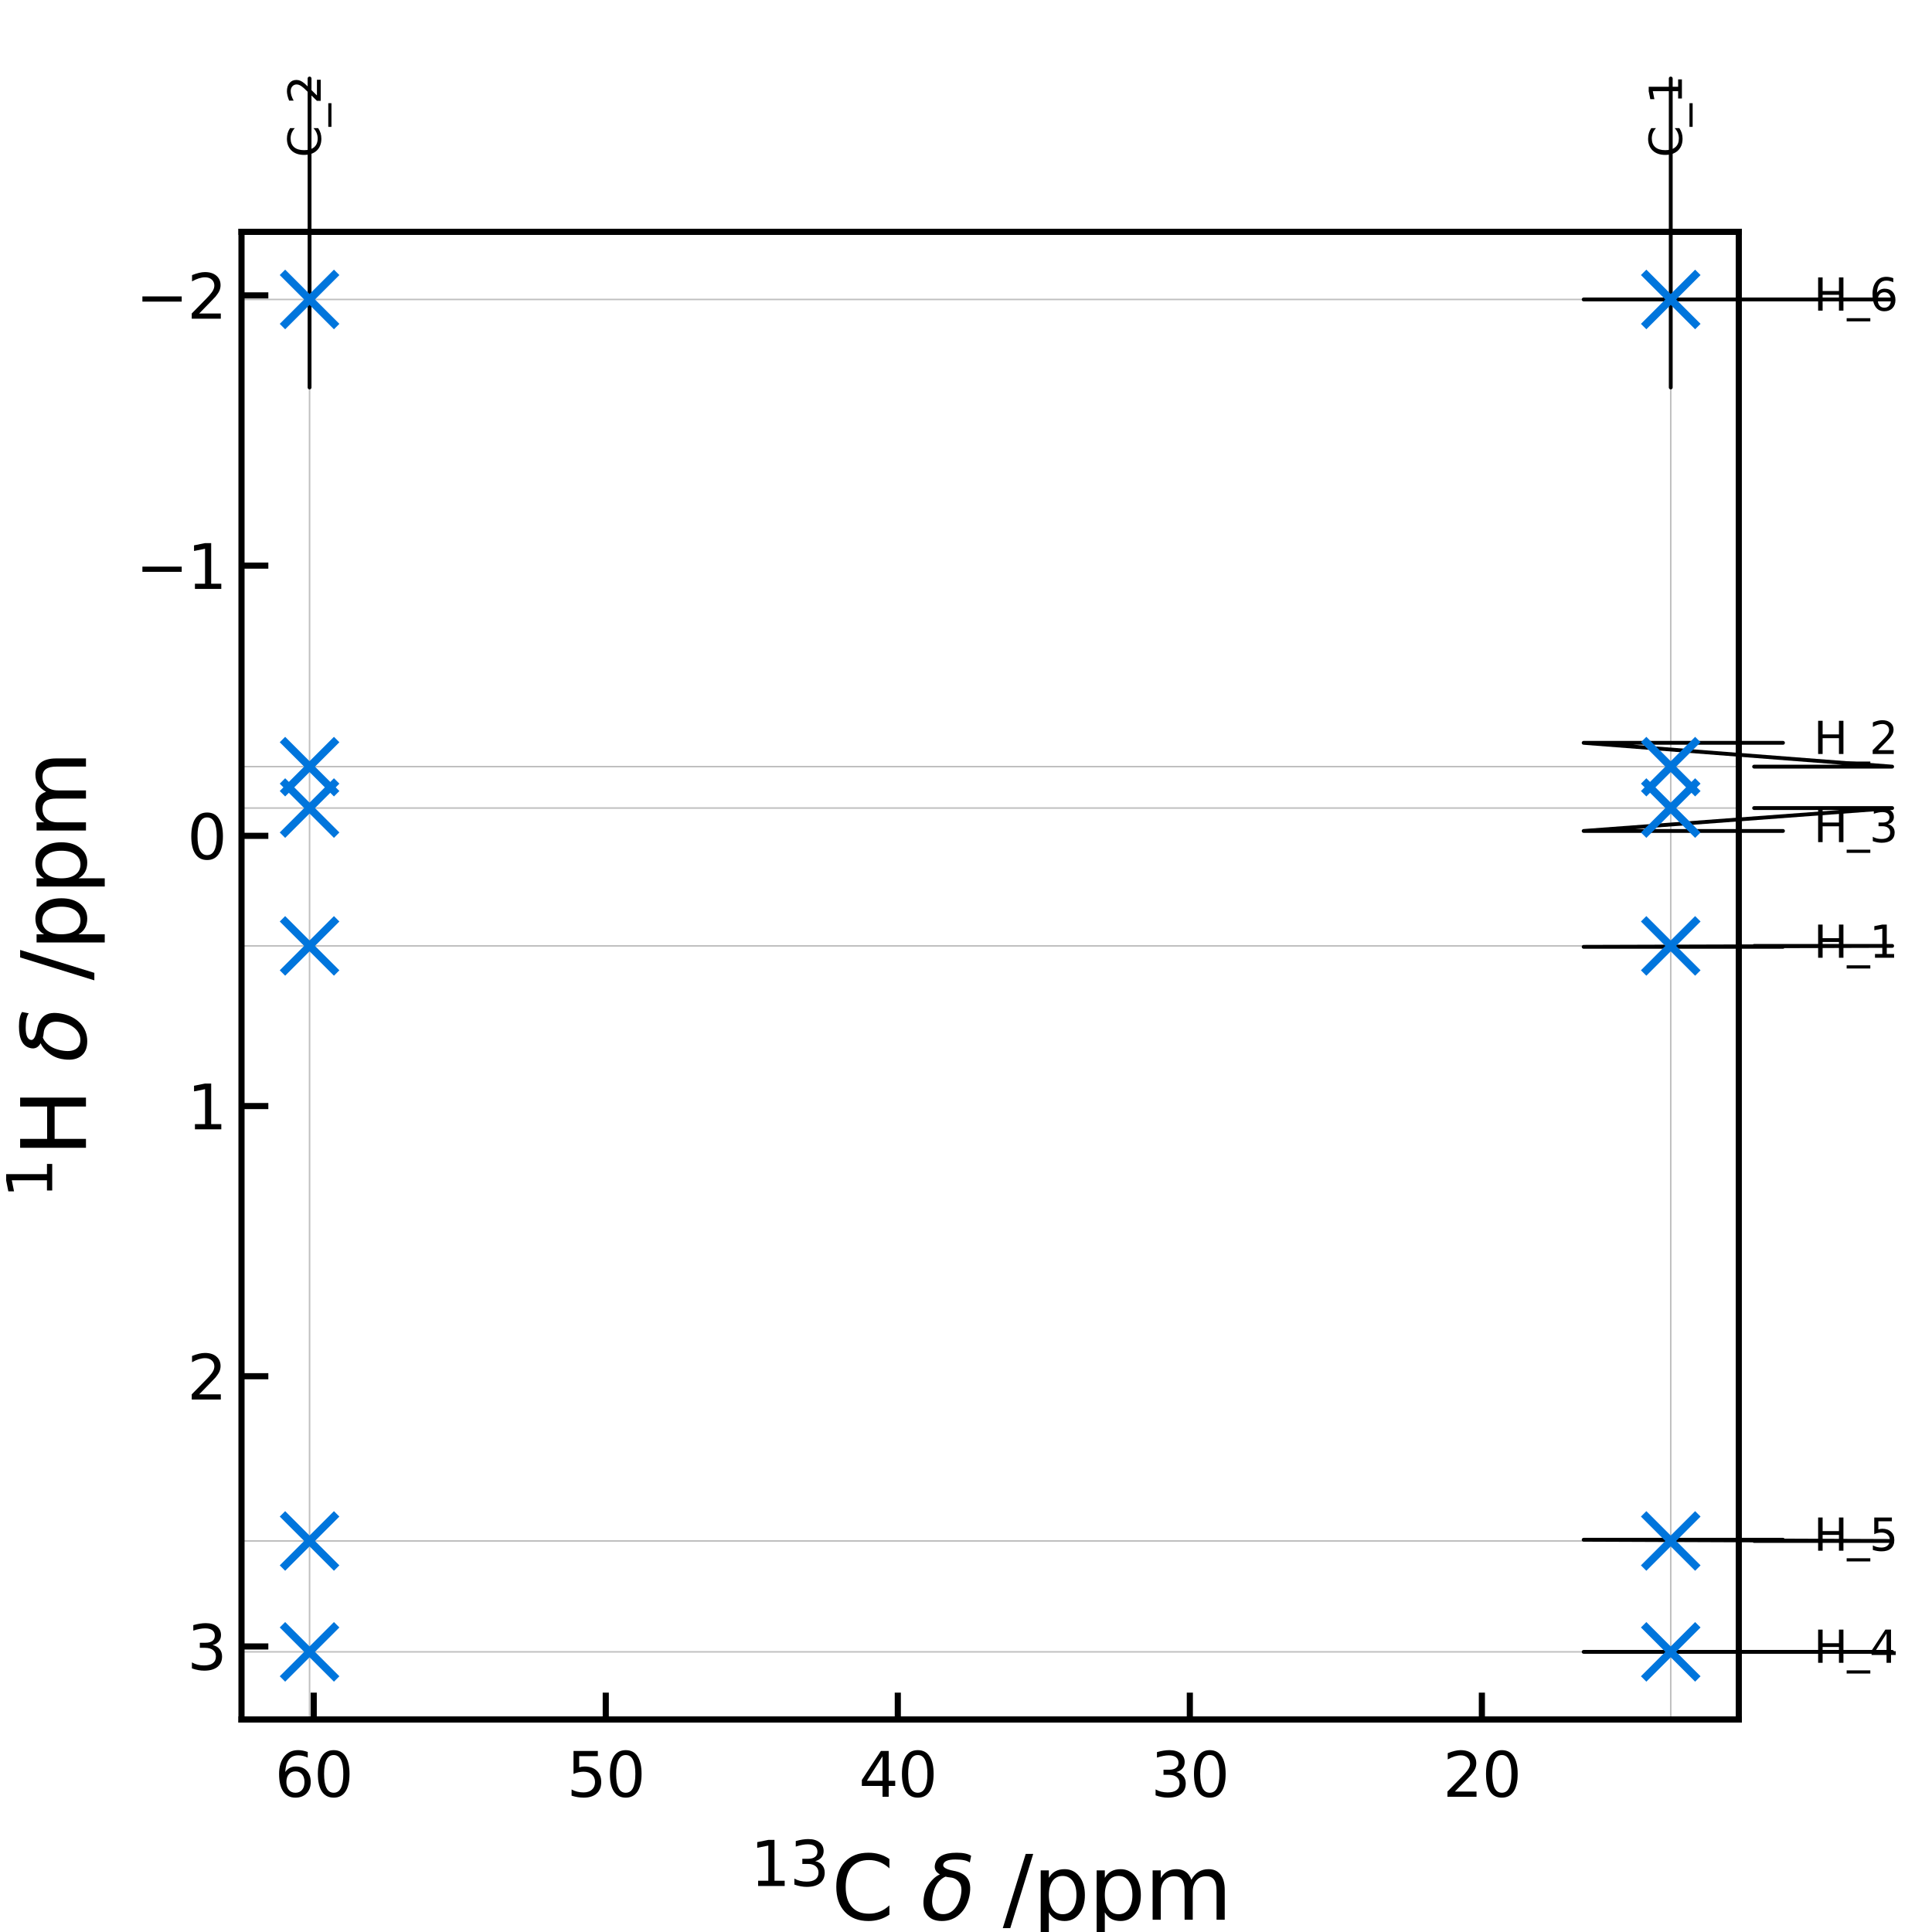 <?xml version="1.0" encoding="utf-8" standalone="no"?>
<!DOCTYPE svg PUBLIC "-//W3C//DTD SVG 1.1//EN"
  "http://www.w3.org/Graphics/SVG/1.1/DTD/svg11.dtd">
<svg xmlns:xlink="http://www.w3.org/1999/xlink" width="252pt" height="252pt" viewBox="0 0 252 252" xmlns="http://www.w3.org/2000/svg" version="1.1">
 <defs>
  <style type="text/css">*{stroke-linejoin: round; stroke-linecap: butt}</style>
 </defs>
 <g id="figure_1">
  <g id="patch_1">
   <path d="M 0 252 
L 252 252 
L 252 0 
L 0 0 
z
" style="fill: #ffffff"/>
  </g>
  <g id="axes_1">
   <g id="patch_2">
    <path d="M 31.5 224.28 
L 226.8 224.28 
L 226.8 30.24 
L 31.5 30.24 
z
" style="fill: #ffffff"/>
   </g>
   <g id="line2d_1">
    <path d="M 217.923 224.28 
L 217.923 30.24 
" clip-path="url(#p340cc233d6)" style="fill: none; stroke: #bfbfbf; stroke-width: 0.2; stroke-linecap: square"/>
   </g>
   <g id="line2d_2">
    <path d="M 40.377 224.28 
L 40.377 30.24 
" clip-path="url(#p340cc233d6)" style="fill: none; stroke: #bfbfbf; stroke-width: 0.2; stroke-linecap: square"/>
   </g>
   <g id="line2d_3">
    <path d="M 31.5 39.06 
L 226.8 39.06 
" clip-path="url(#p340cc233d6)" style="fill: none; stroke: #bfbfbf; stroke-width: 0.2; stroke-linecap: square"/>
   </g>
   <g id="line2d_4">
    <path d="M 31.5 99.996 
L 226.8 99.996 
" clip-path="url(#p340cc233d6)" style="fill: none; stroke: #bfbfbf; stroke-width: 0.2; stroke-linecap: square"/>
   </g>
   <g id="line2d_5">
    <path d="M 31.5 105.399 
L 226.8 105.399 
" clip-path="url(#p340cc233d6)" style="fill: none; stroke: #bfbfbf; stroke-width: 0.2; stroke-linecap: square"/>
   </g>
   <g id="line2d_6">
    <path d="M 31.5 123.379 
L 226.8 123.379 
" clip-path="url(#p340cc233d6)" style="fill: none; stroke: #bfbfbf; stroke-width: 0.2; stroke-linecap: square"/>
   </g>
   <g id="line2d_7">
    <path d="M 31.5 200.996 
L 226.8 200.996 
" clip-path="url(#p340cc233d6)" style="fill: none; stroke: #bfbfbf; stroke-width: 0.2; stroke-linecap: square"/>
   </g>
   <g id="line2d_8">
    <path d="M 31.5 215.46 
L 226.8 215.46 
" clip-path="url(#p340cc233d6)" style="fill: none; stroke: #bfbfbf; stroke-width: 0.2; stroke-linecap: square"/>
   </g>
   <g id="patch_3">
    <path d="M 31.5 224.28 
L 31.5 30.24 
" style="fill: none; stroke: #000000; stroke-width: 0.8; stroke-linejoin: miter; stroke-linecap: square"/>
   </g>
   <g id="patch_4">
    <path d="M 226.8 224.28 
L 226.8 30.24 
" style="fill: none; stroke: #000000; stroke-width: 0.8; stroke-linejoin: miter; stroke-linecap: square"/>
   </g>
   <g id="patch_5">
    <path d="M 31.5 224.28 
L 226.8 224.28 
" style="fill: none; stroke: #000000; stroke-width: 0.8; stroke-linejoin: miter; stroke-linecap: square"/>
   </g>
   <g id="patch_6">
    <path d="M 31.5 30.24 
L 226.8 30.24 
" style="fill: none; stroke: #000000; stroke-width: 0.8; stroke-linejoin: miter; stroke-linecap: square"/>
   </g>
   <g id="matplotlib.axis_1">
    <g id="xtick_1">
     <g id="line2d_9">
      <defs>
       <path id="m12c572960f" d="M 0 0 
L 0 -3.5 
" style="stroke: #000000; stroke-width: 0.8"/>
      </defs>
      <g>
       <use xlink:href="#m12c572960f" x="193.288" y="224.28" style="stroke: #000000; stroke-width: 0.8"/>
      </g>
     </g>
     <g id="text_1">
      <!-- 20 -->
      <g transform="translate(188.198 234.359) scale(0.08 -0.08)">
       <defs>
        <path id="DejaVuSans-32" d="M 1228 531 
L 3431 531 
L 3431 0 
L 469 0 
L 469 531 
Q 828 903 1448 1529 
Q 2069 2156 2228 2338 
Q 2531 2678 2651 2914 
Q 2772 3150 2772 3378 
Q 2772 3750 2511 3984 
Q 2250 4219 1831 4219 
Q 1534 4219 1204 4116 
Q 875 4013 500 3803 
L 500 4441 
Q 881 4594 1212 4672 
Q 1544 4750 1819 4750 
Q 2544 4750 2975 4387 
Q 3406 4025 3406 3419 
Q 3406 3131 3298 2873 
Q 3191 2616 2906 2266 
Q 2828 2175 2409 1742 
Q 1991 1309 1228 531 
z
" transform="scale(0.016)"/>
        <path id="DejaVuSans-30" d="M 2034 4250 
Q 1547 4250 1301 3770 
Q 1056 3291 1056 2328 
Q 1056 1369 1301 889 
Q 1547 409 2034 409 
Q 2525 409 2770 889 
Q 3016 1369 3016 2328 
Q 3016 3291 2770 3770 
Q 2525 4250 2034 4250 
z
M 2034 4750 
Q 2819 4750 3233 4129 
Q 3647 3509 3647 2328 
Q 3647 1150 3233 529 
Q 2819 -91 2034 -91 
Q 1250 -91 836 529 
Q 422 1150 422 2328 
Q 422 3509 836 4129 
Q 1250 4750 2034 4750 
z
" transform="scale(0.016)"/>
       </defs>
       <use xlink:href="#DejaVuSans-32"/>
       <use xlink:href="#DejaVuSans-30" x="63.623"/>
      </g>
     </g>
    </g>
    <g id="xtick_2">
     <g id="line2d_10">
      <g>
       <use xlink:href="#m12c572960f" x="155.196" y="224.28" style="stroke: #000000; stroke-width: 0.8"/>
      </g>
     </g>
     <g id="text_2">
      <!-- 30 -->
      <g transform="translate(150.106 234.359) scale(0.08 -0.08)">
       <defs>
        <path id="DejaVuSans-33" d="M 2597 2516 
Q 3050 2419 3304 2112 
Q 3559 1806 3559 1356 
Q 3559 666 3084 287 
Q 2609 -91 1734 -91 
Q 1441 -91 1130 -33 
Q 819 25 488 141 
L 488 750 
Q 750 597 1062 519 
Q 1375 441 1716 441 
Q 2309 441 2620 675 
Q 2931 909 2931 1356 
Q 2931 1769 2642 2001 
Q 2353 2234 1838 2234 
L 1294 2234 
L 1294 2753 
L 1863 2753 
Q 2328 2753 2575 2939 
Q 2822 3125 2822 3475 
Q 2822 3834 2567 4026 
Q 2313 4219 1838 4219 
Q 1578 4219 1281 4162 
Q 984 4106 628 3988 
L 628 4550 
Q 988 4650 1302 4700 
Q 1616 4750 1894 4750 
Q 2613 4750 3031 4423 
Q 3450 4097 3450 3541 
Q 3450 3153 3228 2886 
Q 3006 2619 2597 2516 
z
" transform="scale(0.016)"/>
       </defs>
       <use xlink:href="#DejaVuSans-33"/>
       <use xlink:href="#DejaVuSans-30" x="63.623"/>
      </g>
     </g>
    </g>
    <g id="xtick_3">
     <g id="line2d_11">
      <g>
       <use xlink:href="#m12c572960f" x="117.105" y="224.28" style="stroke: #000000; stroke-width: 0.8"/>
      </g>
     </g>
     <g id="text_3">
      <!-- 40 -->
      <g transform="translate(112.015 234.359) scale(0.08 -0.08)">
       <defs>
        <path id="DejaVuSans-34" d="M 2419 4116 
L 825 1625 
L 2419 1625 
L 2419 4116 
z
M 2253 4666 
L 3047 4666 
L 3047 1625 
L 3713 1625 
L 3713 1100 
L 3047 1100 
L 3047 0 
L 2419 0 
L 2419 1100 
L 313 1100 
L 313 1709 
L 2253 4666 
z
" transform="scale(0.016)"/>
       </defs>
       <use xlink:href="#DejaVuSans-34"/>
       <use xlink:href="#DejaVuSans-30" x="63.623"/>
      </g>
     </g>
    </g>
    <g id="xtick_4">
     <g id="line2d_12">
      <g>
       <use xlink:href="#m12c572960f" x="79.013" y="224.28" style="stroke: #000000; stroke-width: 0.8"/>
      </g>
     </g>
     <g id="text_4">
      <!-- 50 -->
      <g transform="translate(73.923 234.359) scale(0.08 -0.08)">
       <defs>
        <path id="DejaVuSans-35" d="M 691 4666 
L 3169 4666 
L 3169 4134 
L 1269 4134 
L 1269 2991 
Q 1406 3038 1543 3061 
Q 1681 3084 1819 3084 
Q 2600 3084 3056 2656 
Q 3513 2228 3513 1497 
Q 3513 744 3044 326 
Q 2575 -91 1722 -91 
Q 1428 -91 1123 -41 
Q 819 9 494 109 
L 494 744 
Q 775 591 1075 516 
Q 1375 441 1709 441 
Q 2250 441 2565 725 
Q 2881 1009 2881 1497 
Q 2881 1984 2565 2268 
Q 2250 2553 1709 2553 
Q 1456 2553 1204 2497 
Q 953 2441 691 2322 
L 691 4666 
z
" transform="scale(0.016)"/>
       </defs>
       <use xlink:href="#DejaVuSans-35"/>
       <use xlink:href="#DejaVuSans-30" x="63.623"/>
      </g>
     </g>
    </g>
    <g id="xtick_5">
     <g id="line2d_13">
      <g>
       <use xlink:href="#m12c572960f" x="40.921" y="224.28" style="stroke: #000000; stroke-width: 0.8"/>
      </g>
     </g>
     <g id="text_5">
      <!-- 60 -->
      <g transform="translate(35.831 234.359) scale(0.08 -0.08)">
       <defs>
        <path id="DejaVuSans-36" d="M 2113 2584 
Q 1688 2584 1439 2293 
Q 1191 2003 1191 1497 
Q 1191 994 1439 701 
Q 1688 409 2113 409 
Q 2538 409 2786 701 
Q 3034 994 3034 1497 
Q 3034 2003 2786 2293 
Q 2538 2584 2113 2584 
z
M 3366 4563 
L 3366 3988 
Q 3128 4100 2886 4159 
Q 2644 4219 2406 4219 
Q 1781 4219 1451 3797 
Q 1122 3375 1075 2522 
Q 1259 2794 1537 2939 
Q 1816 3084 2150 3084 
Q 2853 3084 3261 2657 
Q 3669 2231 3669 1497 
Q 3669 778 3244 343 
Q 2819 -91 2113 -91 
Q 1303 -91 875 529 
Q 447 1150 447 2328 
Q 447 3434 972 4092 
Q 1497 4750 2381 4750 
Q 2619 4750 2861 4703 
Q 3103 4656 3366 4563 
z
" transform="scale(0.016)"/>
       </defs>
       <use xlink:href="#DejaVuSans-36"/>
       <use xlink:href="#DejaVuSans-30" x="63.623"/>
      </g>
     </g>
    </g>
    <g id="text_6">
     <!-- $\mathrm{^{13}{C}}$ $\delta$ /ppm -->
     <g transform="translate(97.755 250.488) scale(0.115 -0.115)">
      <defs>
       <path id="DejaVuSans-31" d="M 794 531 
L 1825 531 
L 1825 4091 
L 703 3866 
L 703 4441 
L 1819 4666 
L 2450 4666 
L 2450 531 
L 3481 531 
L 3481 0 
L 794 0 
L 794 531 
z
" transform="scale(0.016)"/>
       <path id="DejaVuSans-43" d="M 4122 4306 
L 4122 3641 
Q 3803 3938 3442 4084 
Q 3081 4231 2675 4231 
Q 1875 4231 1450 3742 
Q 1025 3253 1025 2328 
Q 1025 1406 1450 917 
Q 1875 428 2675 428 
Q 3081 428 3442 575 
Q 3803 722 4122 1019 
L 4122 359 
Q 3791 134 3420 21 
Q 3050 -91 2638 -91 
Q 1578 -91 968 557 
Q 359 1206 359 2328 
Q 359 3453 968 4101 
Q 1578 4750 2638 4750 
Q 3056 4750 3426 4639 
Q 3797 4528 4122 4306 
z
" transform="scale(0.016)"/>
       <path id="DejaVuSans-20" transform="scale(0.016)"/>
       <path id="DejaVuSans-Oblique-3b4" d="M 3472 4053 
Q 3197 4272 2450 4272 
Q 1659 4272 1588 3906 
Q 1531 3619 2328 3469 
Q 2953 3353 3253 3003 
Q 3616 2581 3447 1716 
Q 3284 888 2763 400 
Q 2238 -91 1488 -91 
Q 741 -91 406 400 
Q 72 888 241 1747 
Q 363 2384 891 2900 
Q 1097 3100 1353 3213 
Q 913 3459 1000 3900 
Q 1166 4750 2544 4750 
Q 3234 4750 3566 4531 
L 3472 4053 
z
M 1753 3056 
Q 1525 2966 1306 2738 
Q 969 2384 847 1747 
Q 722 1113 919 756 
Q 1119 397 1584 397 
Q 2044 397 2381 759 
Q 2722 1122 2838 1716 
Q 2956 2338 2731 2638 
Q 2491 2959 2103 2994 
Q 1906 3013 1753 3056 
z
" transform="scale(0.016)"/>
       <path id="DejaVuSans-2f" d="M 1625 4666 
L 2156 4666 
L 531 -594 
L 0 -594 
L 1625 4666 
z
" transform="scale(0.016)"/>
       <path id="DejaVuSans-70" d="M 1159 525 
L 1159 -1331 
L 581 -1331 
L 581 3500 
L 1159 3500 
L 1159 2969 
Q 1341 3281 1617 3432 
Q 1894 3584 2278 3584 
Q 2916 3584 3314 3078 
Q 3713 2572 3713 1747 
Q 3713 922 3314 415 
Q 2916 -91 2278 -91 
Q 1894 -91 1617 61 
Q 1341 213 1159 525 
z
M 3116 1747 
Q 3116 2381 2855 2742 
Q 2594 3103 2138 3103 
Q 1681 3103 1420 2742 
Q 1159 2381 1159 1747 
Q 1159 1113 1420 752 
Q 1681 391 2138 391 
Q 2594 391 2855 752 
Q 3116 1113 3116 1747 
z
" transform="scale(0.016)"/>
       <path id="DejaVuSans-6d" d="M 3328 2828 
Q 3544 3216 3844 3400 
Q 4144 3584 4550 3584 
Q 5097 3584 5394 3201 
Q 5691 2819 5691 2113 
L 5691 0 
L 5113 0 
L 5113 2094 
Q 5113 2597 4934 2840 
Q 4756 3084 4391 3084 
Q 3944 3084 3684 2787 
Q 3425 2491 3425 1978 
L 3425 0 
L 2847 0 
L 2847 2094 
Q 2847 2600 2669 2842 
Q 2491 3084 2119 3084 
Q 1678 3084 1418 2786 
Q 1159 2488 1159 1978 
L 1159 0 
L 581 0 
L 581 3500 
L 1159 3500 
L 1159 2956 
Q 1356 3278 1631 3431 
Q 1906 3584 2284 3584 
Q 2666 3584 2933 3390 
Q 3200 3197 3328 2828 
z
" transform="scale(0.016)"/>
      </defs>
      <use xlink:href="#DejaVuSans-31" transform="translate(0.957 39.047) scale(0.7)"/>
      <use xlink:href="#DejaVuSans-33" transform="translate(45.493 39.047) scale(0.7)"/>
      <use xlink:href="#DejaVuSans-43" transform="translate(92.764 0.766)"/>
      <use xlink:href="#DejaVuSans-20" transform="translate(162.588 0.766)"/>
      <use xlink:href="#DejaVuSans-Oblique-3b4" transform="translate(194.375 0.766)"/>
      <use xlink:href="#DejaVuSans-20" transform="translate(255.557 0.766)"/>
      <use xlink:href="#DejaVuSans-2f" transform="translate(287.344 0.766)"/>
      <use xlink:href="#DejaVuSans-70" transform="translate(321.035 0.766)"/>
      <use xlink:href="#DejaVuSans-70" transform="translate(384.512 0.766)"/>
      <use xlink:href="#DejaVuSans-6d" transform="translate(447.988 0.766)"/>
     </g>
    </g>
   </g>
   <g id="matplotlib.axis_2">
    <g id="ytick_1">
     <g id="line2d_14">
      <defs>
       <path id="m4e804fdd18" d="M 0 0 
L 3.5 0 
" style="stroke: #000000; stroke-width: 0.8"/>
      </defs>
      <g>
       <use xlink:href="#m4e804fdd18" x="31.5" y="38.53" style="stroke: #000000; stroke-width: 0.8"/>
      </g>
     </g>
     <g id="text_7">
      <!-- −2 -->
      <g transform="translate(17.706 41.57) scale(0.08 -0.08)">
       <defs>
        <path id="DejaVuSans-2212" d="M 678 2272 
L 4684 2272 
L 4684 1741 
L 678 1741 
L 678 2272 
z
" transform="scale(0.016)"/>
       </defs>
       <use xlink:href="#DejaVuSans-2212"/>
       <use xlink:href="#DejaVuSans-32" x="83.789"/>
      </g>
     </g>
    </g>
    <g id="ytick_2">
     <g id="line2d_15">
      <g>
       <use xlink:href="#m4e804fdd18" x="31.5" y="73.776" style="stroke: #000000; stroke-width: 0.8"/>
      </g>
     </g>
     <g id="text_8">
      <!-- −1 -->
      <g transform="translate(17.706 76.815) scale(0.08 -0.08)">
       <use xlink:href="#DejaVuSans-2212"/>
       <use xlink:href="#DejaVuSans-31" x="83.789"/>
      </g>
     </g>
    </g>
    <g id="ytick_3">
     <g id="line2d_16">
      <g>
       <use xlink:href="#m4e804fdd18" x="31.5" y="109.021" style="stroke: #000000; stroke-width: 0.8"/>
      </g>
     </g>
     <g id="text_9">
      <!-- 0 -->
      <g transform="translate(24.41 112.06) scale(0.08 -0.08)">
       <use xlink:href="#DejaVuSans-30"/>
      </g>
     </g>
    </g>
    <g id="ytick_4">
     <g id="line2d_17">
      <g>
       <use xlink:href="#m4e804fdd18" x="31.5" y="144.266" style="stroke: #000000; stroke-width: 0.8"/>
      </g>
     </g>
     <g id="text_10">
      <!-- 1 -->
      <g transform="translate(24.41 147.305) scale(0.08 -0.08)">
       <use xlink:href="#DejaVuSans-31"/>
      </g>
     </g>
    </g>
    <g id="ytick_5">
     <g id="line2d_18">
      <g>
       <use xlink:href="#m4e804fdd18" x="31.5" y="179.511" style="stroke: #000000; stroke-width: 0.8"/>
      </g>
     </g>
     <g id="text_11">
      <!-- 2 -->
      <g transform="translate(24.41 182.55) scale(0.08 -0.08)">
       <use xlink:href="#DejaVuSans-32"/>
      </g>
     </g>
    </g>
    <g id="ytick_6">
     <g id="line2d_19">
      <g>
       <use xlink:href="#m4e804fdd18" x="31.5" y="214.756" style="stroke: #000000; stroke-width: 0.8"/>
      </g>
     </g>
     <g id="text_12">
      <!-- 3 -->
      <g transform="translate(24.41 217.795) scale(0.08 -0.08)">
       <use xlink:href="#DejaVuSans-33"/>
      </g>
     </g>
    </g>
    <g id="text_13">
     <!-- $\mathrm{^{1}{H}}$ $\delta$ /ppm -->
     <g transform="translate(11.291 156.412) rotate(-90) scale(0.115 -0.115)">
      <defs>
       <path id="DejaVuSans-48" d="M 628 4666 
L 1259 4666 
L 1259 2753 
L 3553 2753 
L 3553 4666 
L 4184 4666 
L 4184 0 
L 3553 0 
L 3553 2222 
L 1259 2222 
L 1259 0 
L 628 0 
L 628 4666 
z
" transform="scale(0.016)"/>
      </defs>
      <use xlink:href="#DejaVuSans-31" transform="translate(0.957 38.966) scale(0.7)"/>
      <use xlink:href="#DejaVuSans-48" transform="translate(48.228 0.684)"/>
      <use xlink:href="#DejaVuSans-20" transform="translate(123.423 0.684)"/>
      <use xlink:href="#DejaVuSans-Oblique-3b4" transform="translate(155.21 0.684)"/>
      <use xlink:href="#DejaVuSans-20" transform="translate(216.392 0.684)"/>
      <use xlink:href="#DejaVuSans-2f" transform="translate(248.179 0.684)"/>
      <use xlink:href="#DejaVuSans-70" transform="translate(281.87 0.684)"/>
      <use xlink:href="#DejaVuSans-70" transform="translate(345.347 0.684)"/>
      <use xlink:href="#DejaVuSans-6d" transform="translate(408.823 0.684)"/>
     </g>
    </g>
   </g>
   <g id="patch_7">
    <path d="M 217.923 24.54 
L 217.923 50.538 
Q 217.923 50.538 217.923 50.538 
L 217.923 10.24 
Q 217.923 10.24 217.923 10.24 
L 217.923 28.243 
" style="fill: none; stroke: #000000; stroke-width: 0.5; stroke-linecap: round"/>
   </g>
   <g id="text_14">
    <!-- C_1 -->
    <g transform="translate(219.379 20.538) rotate(-90) scale(0.058 -0.058)">
     <defs>
      <path id="DejaVuSans-5f" d="M 3263 -1063 
L 3263 -1509 
L -63 -1509 
L -63 -1063 
L 3263 -1063 
z
" transform="scale(0.016)"/>
     </defs>
     <use xlink:href="#DejaVuSans-43"/>
     <use xlink:href="#DejaVuSans-5f" x="69.824"/>
     <use xlink:href="#DejaVuSans-31" x="119.824"/>
    </g>
   </g>
   <g id="patch_8">
    <path d="M 40.377 24.54 
L 40.377 50.538 
Q 40.377 50.538 40.377 50.538 
L 40.377 10.24 
Q 40.377 10.24 40.377 10.24 
L 40.377 28.243 
" style="fill: none; stroke: #000000; stroke-width: 0.5; stroke-linecap: round"/>
   </g>
   <g id="text_15">
    <!-- C_2 -->
    <g transform="translate(41.833 20.538) rotate(-90) scale(0.058 -0.058)">
     <use xlink:href="#DejaVuSans-43"/>
     <use xlink:href="#DejaVuSans-5f" x="69.824"/>
     <use xlink:href="#DejaVuSans-32" x="119.824"/>
    </g>
   </g>
   <g id="patch_9">
    <path d="M 232.563 123.499 
L 206.565 123.499 
Q 206.565 123.499 206.565 123.499 
L 246.8 123.379 
Q 246.8 123.379 246.8 123.379 
L 228.797 123.379 
" style="fill: none; stroke: #000000; stroke-width: 0.5; stroke-linecap: round"/>
   </g>
   <g id="text_16">
    <!-- H_1 -->
    <g transform="translate(236.565 124.926) scale(0.058 -0.058)">
     <use xlink:href="#DejaVuSans-48"/>
     <use xlink:href="#DejaVuSans-5f" x="75.195"/>
     <use xlink:href="#DejaVuSans-31" x="125.195"/>
    </g>
   </g>
   <g id="patch_10">
    <path d="M 232.563 96.891 
L 206.565 96.891 
Q 206.565 96.891 206.565 96.891 
L 246.8 99.996 
Q 246.8 99.996 246.8 99.996 
L 228.797 99.996 
" style="fill: none; stroke: #000000; stroke-width: 0.5; stroke-linecap: round"/>
   </g>
   <g id="text_17">
    <!-- H_2 -->
    <g transform="translate(236.565 98.346) scale(0.058 -0.058)">
     <use xlink:href="#DejaVuSans-48"/>
     <use xlink:href="#DejaVuSans-5f" x="75.195"/>
     <use xlink:href="#DejaVuSans-32" x="125.195"/>
    </g>
   </g>
   <g id="patch_11">
    <path d="M 232.563 108.386 
L 206.565 108.386 
Q 206.565 108.386 206.565 108.386 
L 246.8 105.399 
Q 246.8 105.399 246.8 105.399 
L 228.797 105.399 
" style="fill: none; stroke: #000000; stroke-width: 0.5; stroke-linecap: round"/>
   </g>
   <g id="text_18">
    <!-- H_3 -->
    <g transform="translate(236.565 109.842) scale(0.058 -0.058)">
     <use xlink:href="#DejaVuSans-48"/>
     <use xlink:href="#DejaVuSans-5f" x="75.195"/>
     <use xlink:href="#DejaVuSans-33" x="125.195"/>
    </g>
   </g>
   <g id="patch_12">
    <path d="M 232.563 215.46 
L 206.565 215.46 
Q 206.565 215.46 206.565 215.46 
L 246.8 215.46 
Q 246.8 215.46 246.8 215.46 
L 228.797 215.46 
" style="fill: none; stroke: #000000; stroke-width: 0.5; stroke-linecap: round"/>
   </g>
   <g id="text_19">
    <!-- H_4 -->
    <g transform="translate(236.565 216.887) scale(0.058 -0.058)">
     <use xlink:href="#DejaVuSans-48"/>
     <use xlink:href="#DejaVuSans-5f" x="75.195"/>
     <use xlink:href="#DejaVuSans-34" x="125.195"/>
    </g>
   </g>
   <g id="patch_13">
    <path d="M 232.563 200.838 
L 206.565 200.838 
Q 206.565 200.838 206.565 200.838 
L 246.8 200.996 
Q 246.8 200.996 246.8 200.996 
L 228.797 200.996 
" style="fill: none; stroke: #000000; stroke-width: 0.5; stroke-linecap: round"/>
   </g>
   <g id="text_20">
    <!-- H_5 -->
    <g transform="translate(236.565 202.265) scale(0.058 -0.058)">
     <use xlink:href="#DejaVuSans-48"/>
     <use xlink:href="#DejaVuSans-5f" x="75.195"/>
     <use xlink:href="#DejaVuSans-35" x="125.195"/>
    </g>
   </g>
   <g id="patch_14">
    <path d="M 232.563 39.06 
L 206.565 39.06 
Q 206.565 39.06 206.565 39.06 
L 246.8 39.06 
Q 246.8 39.06 246.8 39.06 
L 228.797 39.06 
" style="fill: none; stroke: #000000; stroke-width: 0.5; stroke-linecap: round"/>
   </g>
   <g id="text_21">
    <!-- H_6 -->
    <g transform="translate(236.565 40.516) scale(0.058 -0.058)">
     <use xlink:href="#DejaVuSans-48"/>
     <use xlink:href="#DejaVuSans-5f" x="75.195"/>
     <use xlink:href="#DejaVuSans-36" x="125.195"/>
    </g>
   </g>
   <g id="PathCollection_1">
    <path d="M 214.387 126.914 
L 221.458 119.843 
M 214.387 119.843 
L 221.458 126.914 
" clip-path="url(#p340cc233d6)" style="fill: #0075dc; stroke: #0075dc"/>
    <path d="M 214.387 103.532 
L 221.458 96.461 
M 214.387 96.461 
L 221.458 103.532 
" clip-path="url(#p340cc233d6)" style="fill: #0075dc; stroke: #0075dc"/>
    <path d="M 214.387 108.935 
L 221.458 101.864 
M 214.387 101.864 
L 221.458 108.935 
" clip-path="url(#p340cc233d6)" style="fill: #0075dc; stroke: #0075dc"/>
    <path d="M 214.387 218.996 
L 221.458 211.924 
M 214.387 211.924 
L 221.458 218.996 
" clip-path="url(#p340cc233d6)" style="fill: #0075dc; stroke: #0075dc"/>
    <path d="M 214.387 204.531 
L 221.458 197.46 
M 214.387 197.46 
L 221.458 204.531 
" clip-path="url(#p340cc233d6)" style="fill: #0075dc; stroke: #0075dc"/>
    <path d="M 214.387 42.596 
L 221.458 35.524 
M 214.387 35.524 
L 221.458 42.596 
" clip-path="url(#p340cc233d6)" style="fill: #0075dc; stroke: #0075dc"/>
    <path d="M 36.842 126.914 
L 43.913 119.843 
M 36.842 119.843 
L 43.913 126.914 
" clip-path="url(#p340cc233d6)" style="fill: #0075dc; stroke: #0075dc"/>
    <path d="M 36.842 103.532 
L 43.913 96.461 
M 36.842 96.461 
L 43.913 103.532 
" clip-path="url(#p340cc233d6)" style="fill: #0075dc; stroke: #0075dc"/>
    <path d="M 36.842 108.935 
L 43.913 101.864 
M 36.842 101.864 
L 43.913 108.935 
" clip-path="url(#p340cc233d6)" style="fill: #0075dc; stroke: #0075dc"/>
    <path d="M 36.842 218.996 
L 43.913 211.924 
M 36.842 211.924 
L 43.913 218.996 
" clip-path="url(#p340cc233d6)" style="fill: #0075dc; stroke: #0075dc"/>
    <path d="M 36.842 204.531 
L 43.913 197.46 
M 36.842 197.46 
L 43.913 204.531 
" clip-path="url(#p340cc233d6)" style="fill: #0075dc; stroke: #0075dc"/>
    <path d="M 36.842 42.596 
L 43.913 35.524 
M 36.842 35.524 
L 43.913 42.596 
" clip-path="url(#p340cc233d6)" style="fill: #0075dc; stroke: #0075dc"/>
   </g>
  </g>
 </g>
 <defs>
  <clipPath id="p340cc233d6">
   <rect x="31.5" y="30.24" width="195.3" height="194.04"/>
  </clipPath>
 </defs>
</svg>
